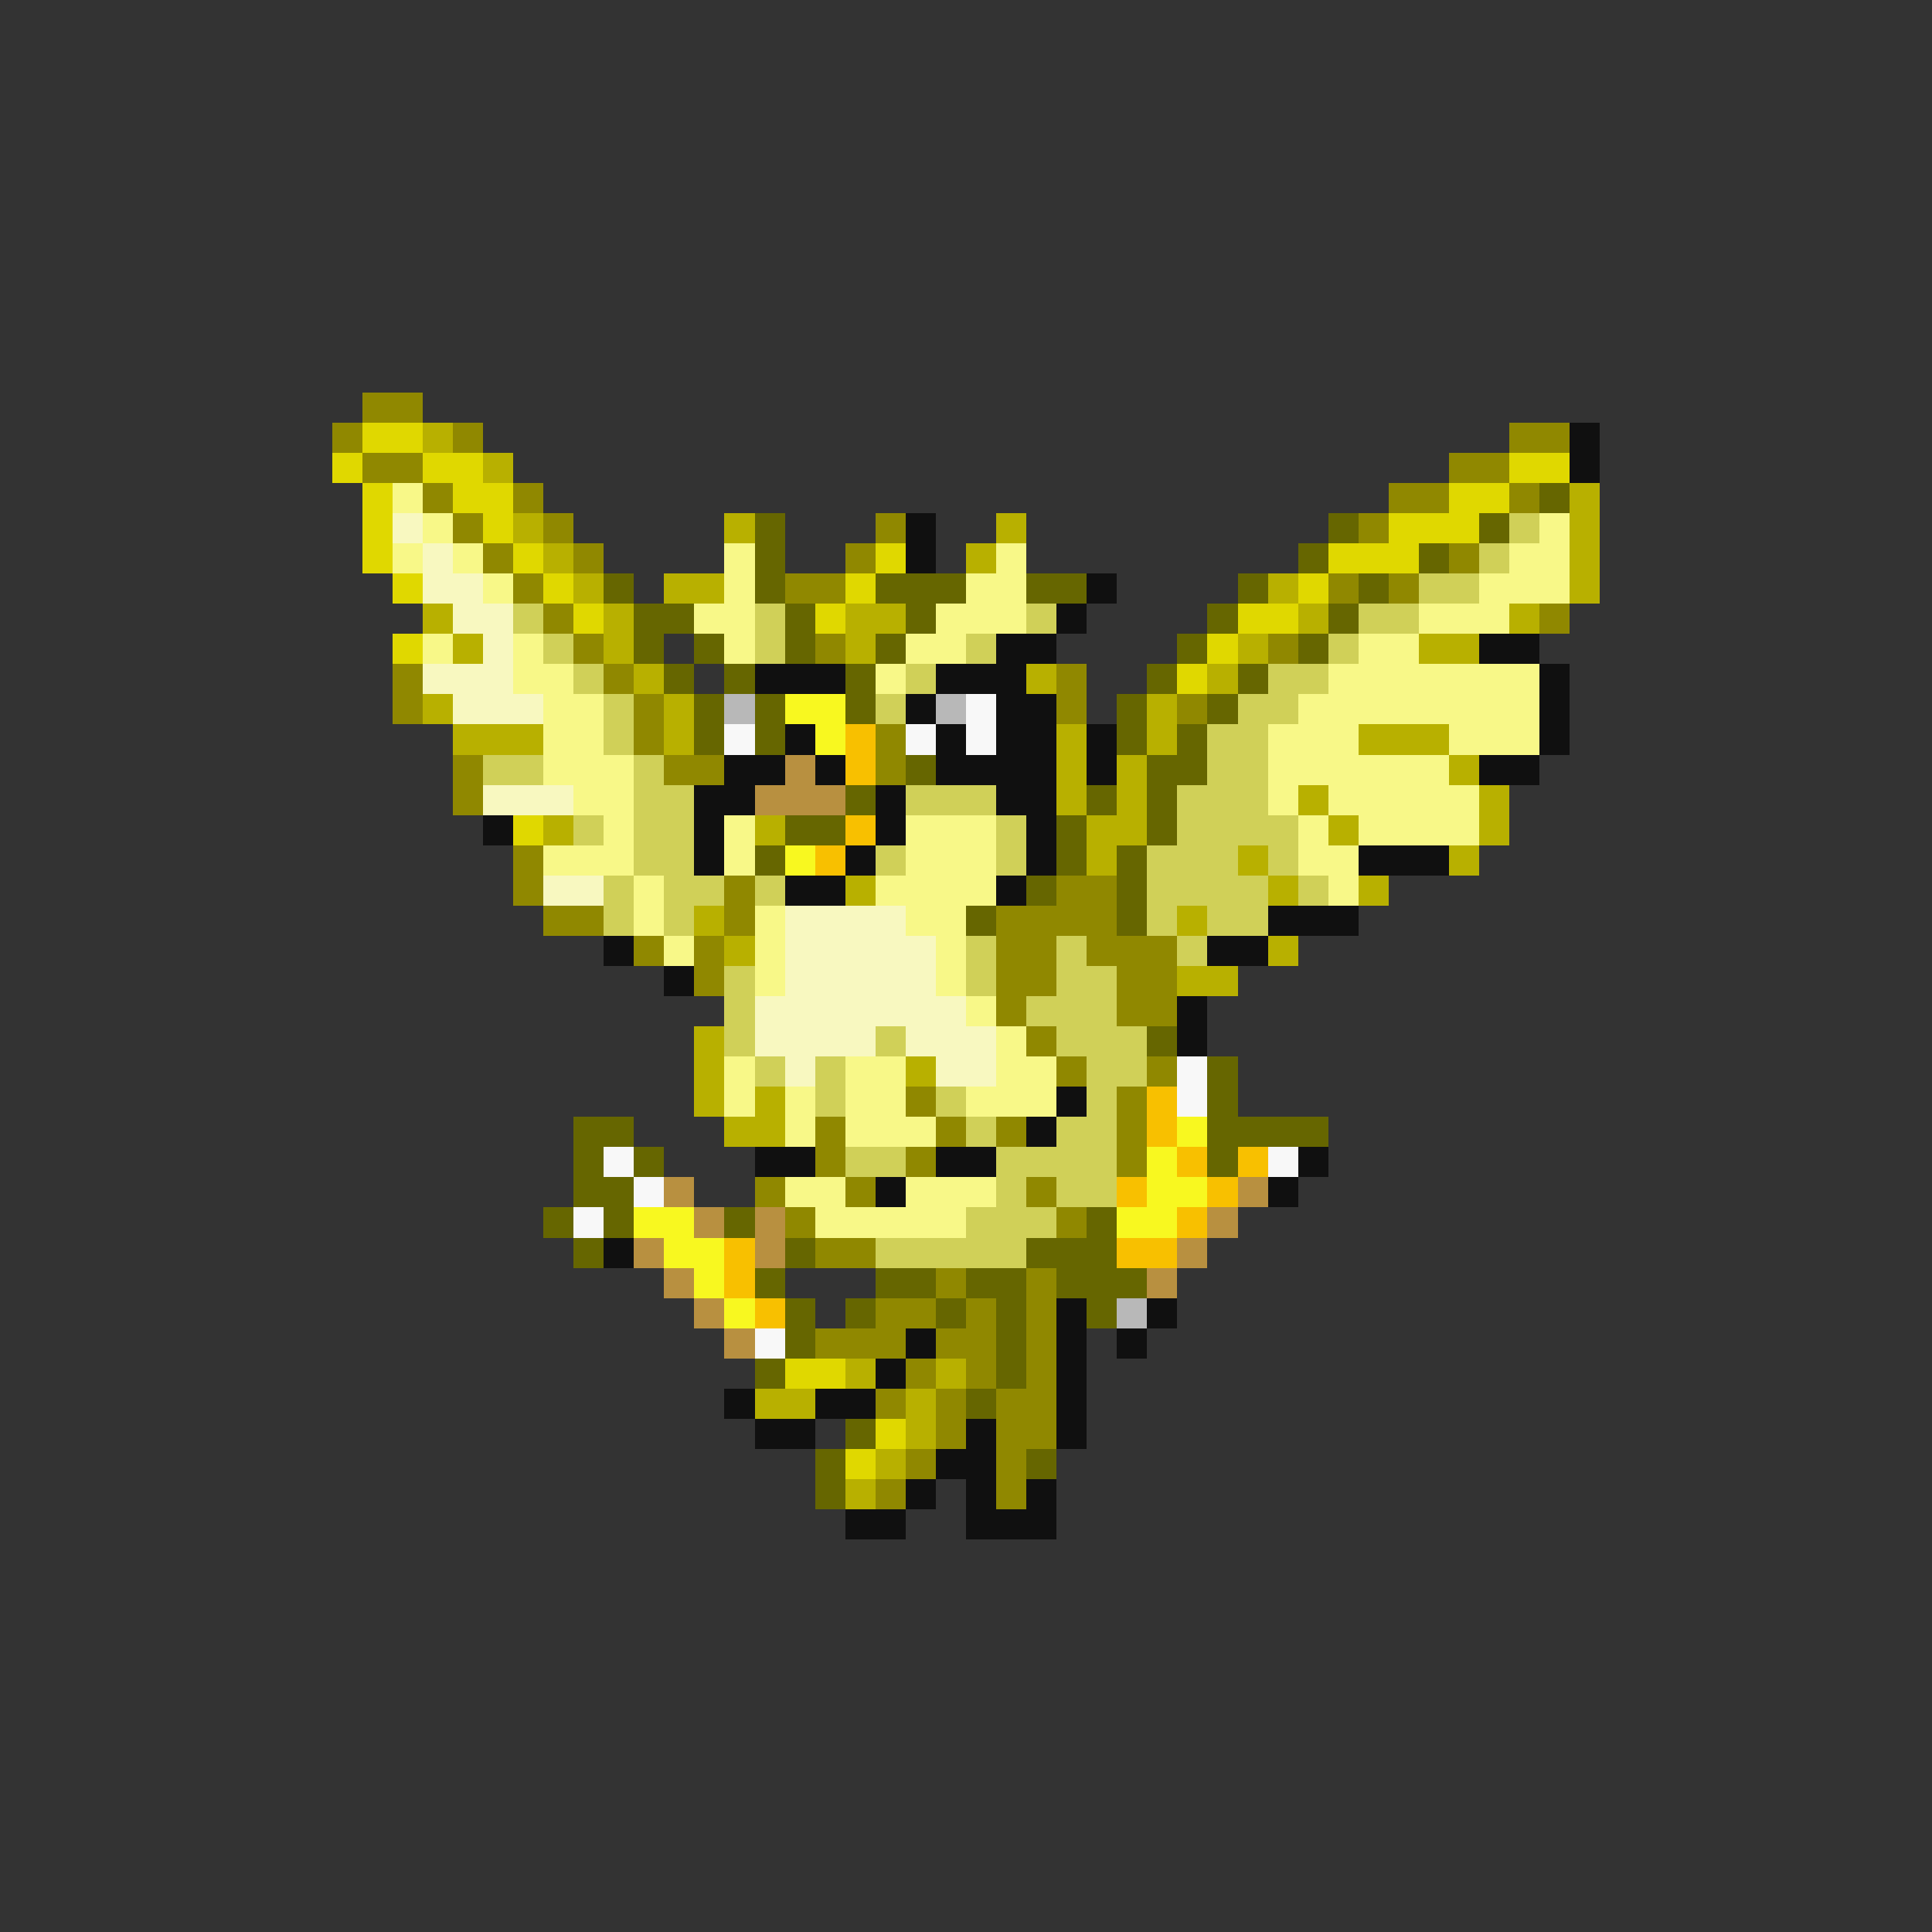 <svg xmlns="http://www.w3.org/2000/svg" viewBox="0 -0.5 64 64" shape-rendering="crispEdges">
<rect x="0" y="-0.5" width="64" height="64" fill="#333333" stroke="none"/>
<path stroke="#908800" d="M12 13h2M11 14h1M15 14h1M50 14h2M12 15h2M48 15h2M14 16h1M17 16h1M46 16h2M50 16h1M15 17h1M18 17h1M29 17h1M45 17h1M16 18h1M19 18h1M28 18h1M48 18h1M17 19h1M26 19h2M44 19h1M46 19h1M18 20h1M51 20h1M19 21h1M27 21h1M42 21h1M13 22h1M20 22h1M35 22h1M13 23h1M21 23h1M35 23h1M39 23h1M21 24h1M29 24h1M15 25h1M22 25h2M29 25h1M15 26h1M17 28h1M17 29h1M24 29h1M35 29h2M18 30h2M24 30h1M33 30h4M21 31h1M23 31h1M33 31h2M36 31h3M23 32h1M33 32h2M37 32h2M33 33h1M37 33h2M34 34h1M35 35h1M38 35h1M30 36h1M37 36h1M27 37h1M31 37h1M33 37h1M37 37h1M27 38h1M30 38h1M37 38h1M25 39h1M28 39h1M34 39h1M26 40h1M35 40h1M27 41h2M31 42h1M34 42h1M29 43h2M32 43h1M34 43h1M27 44h3M31 44h2M34 44h1M30 45h1M32 45h1M34 45h1M29 46h1M31 46h1M33 46h2M31 47h1M33 47h2M30 48h1M33 48h1M29 49h1M33 49h1" />
<path stroke="#e0d800" d="M12 14h2M11 15h1M14 15h2M50 15h2M12 16h1M15 16h2M48 16h2M12 17h1M16 17h1M46 17h3M12 18h1M17 18h1M29 18h1M44 18h3M13 19h1M18 19h1M28 19h1M43 19h1M19 20h1M27 20h1M41 20h2M13 21h1M40 21h1M39 22h1M17 27h1M26 45h2M29 47h1M28 48h1" />
<path stroke="#b8b000" d="M14 14h1M16 15h1M52 16h1M17 17h1M24 17h1M33 17h1M52 17h1M18 18h1M32 18h1M52 18h1M19 19h1M22 19h2M42 19h1M52 19h1M14 20h1M20 20h1M28 20h2M43 20h1M50 20h1M15 21h1M20 21h1M28 21h1M41 21h1M47 21h2M21 22h1M34 22h1M40 22h1M14 23h1M22 23h1M38 23h1M15 24h3M22 24h1M35 24h1M38 24h1M45 24h3M35 25h1M37 25h1M48 25h1M35 26h1M37 26h1M43 26h1M49 26h1M18 27h1M25 27h1M36 27h2M44 27h1M49 27h1M36 28h1M41 28h1M48 28h1M28 29h1M42 29h1M45 29h1M23 30h1M39 30h1M24 31h1M42 31h1M39 32h2M23 34h1M23 35h1M30 35h1M23 36h1M25 36h1M24 37h2M28 45h1M31 45h1M25 46h2M30 46h1M30 47h1M29 48h1M28 49h1" />
<path stroke="#101010" d="M52 14h1M52 15h1M30 17h1M30 18h1M36 19h1M35 20h1M33 21h2M49 21h2M25 22h3M31 22h3M51 22h1M30 23h1M33 23h2M51 23h1M26 24h1M31 24h1M33 24h2M36 24h1M51 24h1M24 25h2M27 25h1M31 25h4M36 25h1M49 25h2M23 26h2M29 26h1M33 26h2M16 27h1M23 27h1M29 27h1M34 27h1M23 28h1M28 28h1M34 28h1M45 28h3M26 29h2M33 29h1M42 30h3M20 31h1M40 31h2M22 32h1M39 33h1M39 34h1M35 36h1M34 37h1M25 38h2M31 38h2M43 38h1M29 39h1M42 39h1M20 41h1M35 43h1M38 43h1M30 44h1M35 44h1M37 44h1M29 45h1M35 45h1M24 46h1M27 46h2M35 46h1M25 47h2M32 47h1M35 47h1M31 48h2M30 49h1M32 49h1M34 49h1M28 50h2M32 50h3" />
<path stroke="#f8f888" d="M13 16h1M14 17h1M51 17h1M13 18h1M15 18h1M24 18h1M33 18h1M50 18h2M16 19h1M24 19h1M32 19h2M49 19h3M23 20h2M31 20h3M47 20h3M14 21h1M17 21h1M24 21h1M30 21h2M45 21h2M17 22h2M29 22h1M44 22h7M18 23h2M43 23h8M18 24h2M42 24h3M48 24h3M18 25h3M42 25h6M19 26h2M42 26h1M44 26h5M20 27h1M24 27h1M30 27h3M43 27h1M45 27h4M18 28h3M24 28h1M30 28h3M43 28h2M21 29h1M29 29h4M44 29h1M21 30h1M25 30h1M30 30h2M22 31h1M25 31h1M31 31h1M25 32h1M31 32h1M32 33h1M33 34h1M24 35h1M28 35h2M33 35h2M24 36h1M26 36h1M28 36h2M32 36h3M26 37h1M28 37h3M26 39h2M30 39h3M27 40h5" />
<path stroke="#666600" d="M51 16h1M25 17h1M44 17h1M49 17h1M25 18h1M43 18h1M47 18h1M20 19h1M25 19h1M29 19h3M34 19h2M41 19h1M45 19h1M21 20h2M26 20h1M30 20h1M40 20h1M44 20h1M21 21h1M23 21h1M26 21h1M29 21h1M39 21h1M43 21h1M22 22h1M24 22h1M28 22h1M38 22h1M41 22h1M23 23h1M25 23h1M28 23h1M37 23h1M40 23h1M23 24h1M25 24h1M37 24h1M39 24h1M30 25h1M38 25h2M28 26h1M36 26h1M38 26h1M26 27h2M35 27h1M38 27h1M25 28h1M35 28h1M37 28h1M34 29h1M37 29h1M32 30h1M37 30h1M38 34h1M40 35h1M40 36h1M19 37h2M40 37h4M19 38h1M21 38h1M40 38h1M19 39h2M18 40h1M20 40h1M24 40h1M36 40h1M19 41h1M26 41h1M34 41h3M25 42h1M29 42h2M32 42h2M35 42h3M26 43h1M28 43h1M31 43h1M33 43h1M36 43h1M26 44h1M33 44h1M25 45h1M33 45h1M32 46h1M28 47h1M27 48h1M34 48h1M27 49h1" />
<path stroke="#f8f8c0" d="M13 17h1M14 18h1M14 19h2M15 20h2M16 21h1M14 22h3M15 23h3M16 26h3M18 29h2M26 30h4M26 31h5M26 32h5M25 33h7M25 34h4M30 34h3M26 35h1M31 35h2" />
<path stroke="#d0d058" d="M50 17h1M49 18h1M47 19h2M17 20h1M25 20h1M34 20h1M45 20h2M18 21h1M25 21h1M32 21h1M44 21h1M19 22h1M30 22h1M42 22h2M20 23h1M29 23h1M41 23h2M20 24h1M40 24h2M16 25h2M21 25h1M40 25h2M21 26h2M30 26h3M39 26h3M19 27h1M21 27h2M33 27h1M39 27h4M21 28h2M29 28h1M33 28h1M38 28h3M42 28h1M20 29h1M22 29h2M25 29h1M38 29h4M43 29h1M20 30h1M22 30h1M38 30h1M40 30h2M32 31h1M35 31h1M39 31h1M24 32h1M32 32h1M35 32h2M24 33h1M34 33h3M24 34h1M29 34h1M35 34h3M25 35h1M27 35h1M36 35h2M27 36h1M31 36h1M36 36h1M32 37h1M35 37h2M28 38h2M33 38h4M33 39h1M35 39h2M32 40h3M29 41h5" />
<path stroke="#b8b8b8" d="M24 23h1M31 23h1M37 43h1" />
<path stroke="#f8f820" d="M26 23h2M27 24h1M26 28h1M39 37h1M38 38h1M38 39h2M21 40h2M37 40h2M22 41h2M23 42h1M24 43h1" />
<path stroke="#f8f8f8" d="M32 23h1M24 24h1M30 24h1M32 24h1M39 35h1M39 36h1M20 38h1M42 38h1M21 39h1M19 40h1M25 44h1" />
<path stroke="#f8c000" d="M28 24h1M28 25h1M28 27h1M27 28h1M38 36h1M38 37h1M39 38h1M41 38h1M37 39h1M40 39h1M39 40h1M24 41h1M37 41h2M24 42h1M25 43h1" />
<path stroke="#b89040" d="M26 25h1M25 26h3M22 39h1M41 39h1M23 40h1M25 40h1M40 40h1M21 41h1M25 41h1M39 41h1M22 42h1M38 42h1M23 43h1M24 44h1" />
</svg>